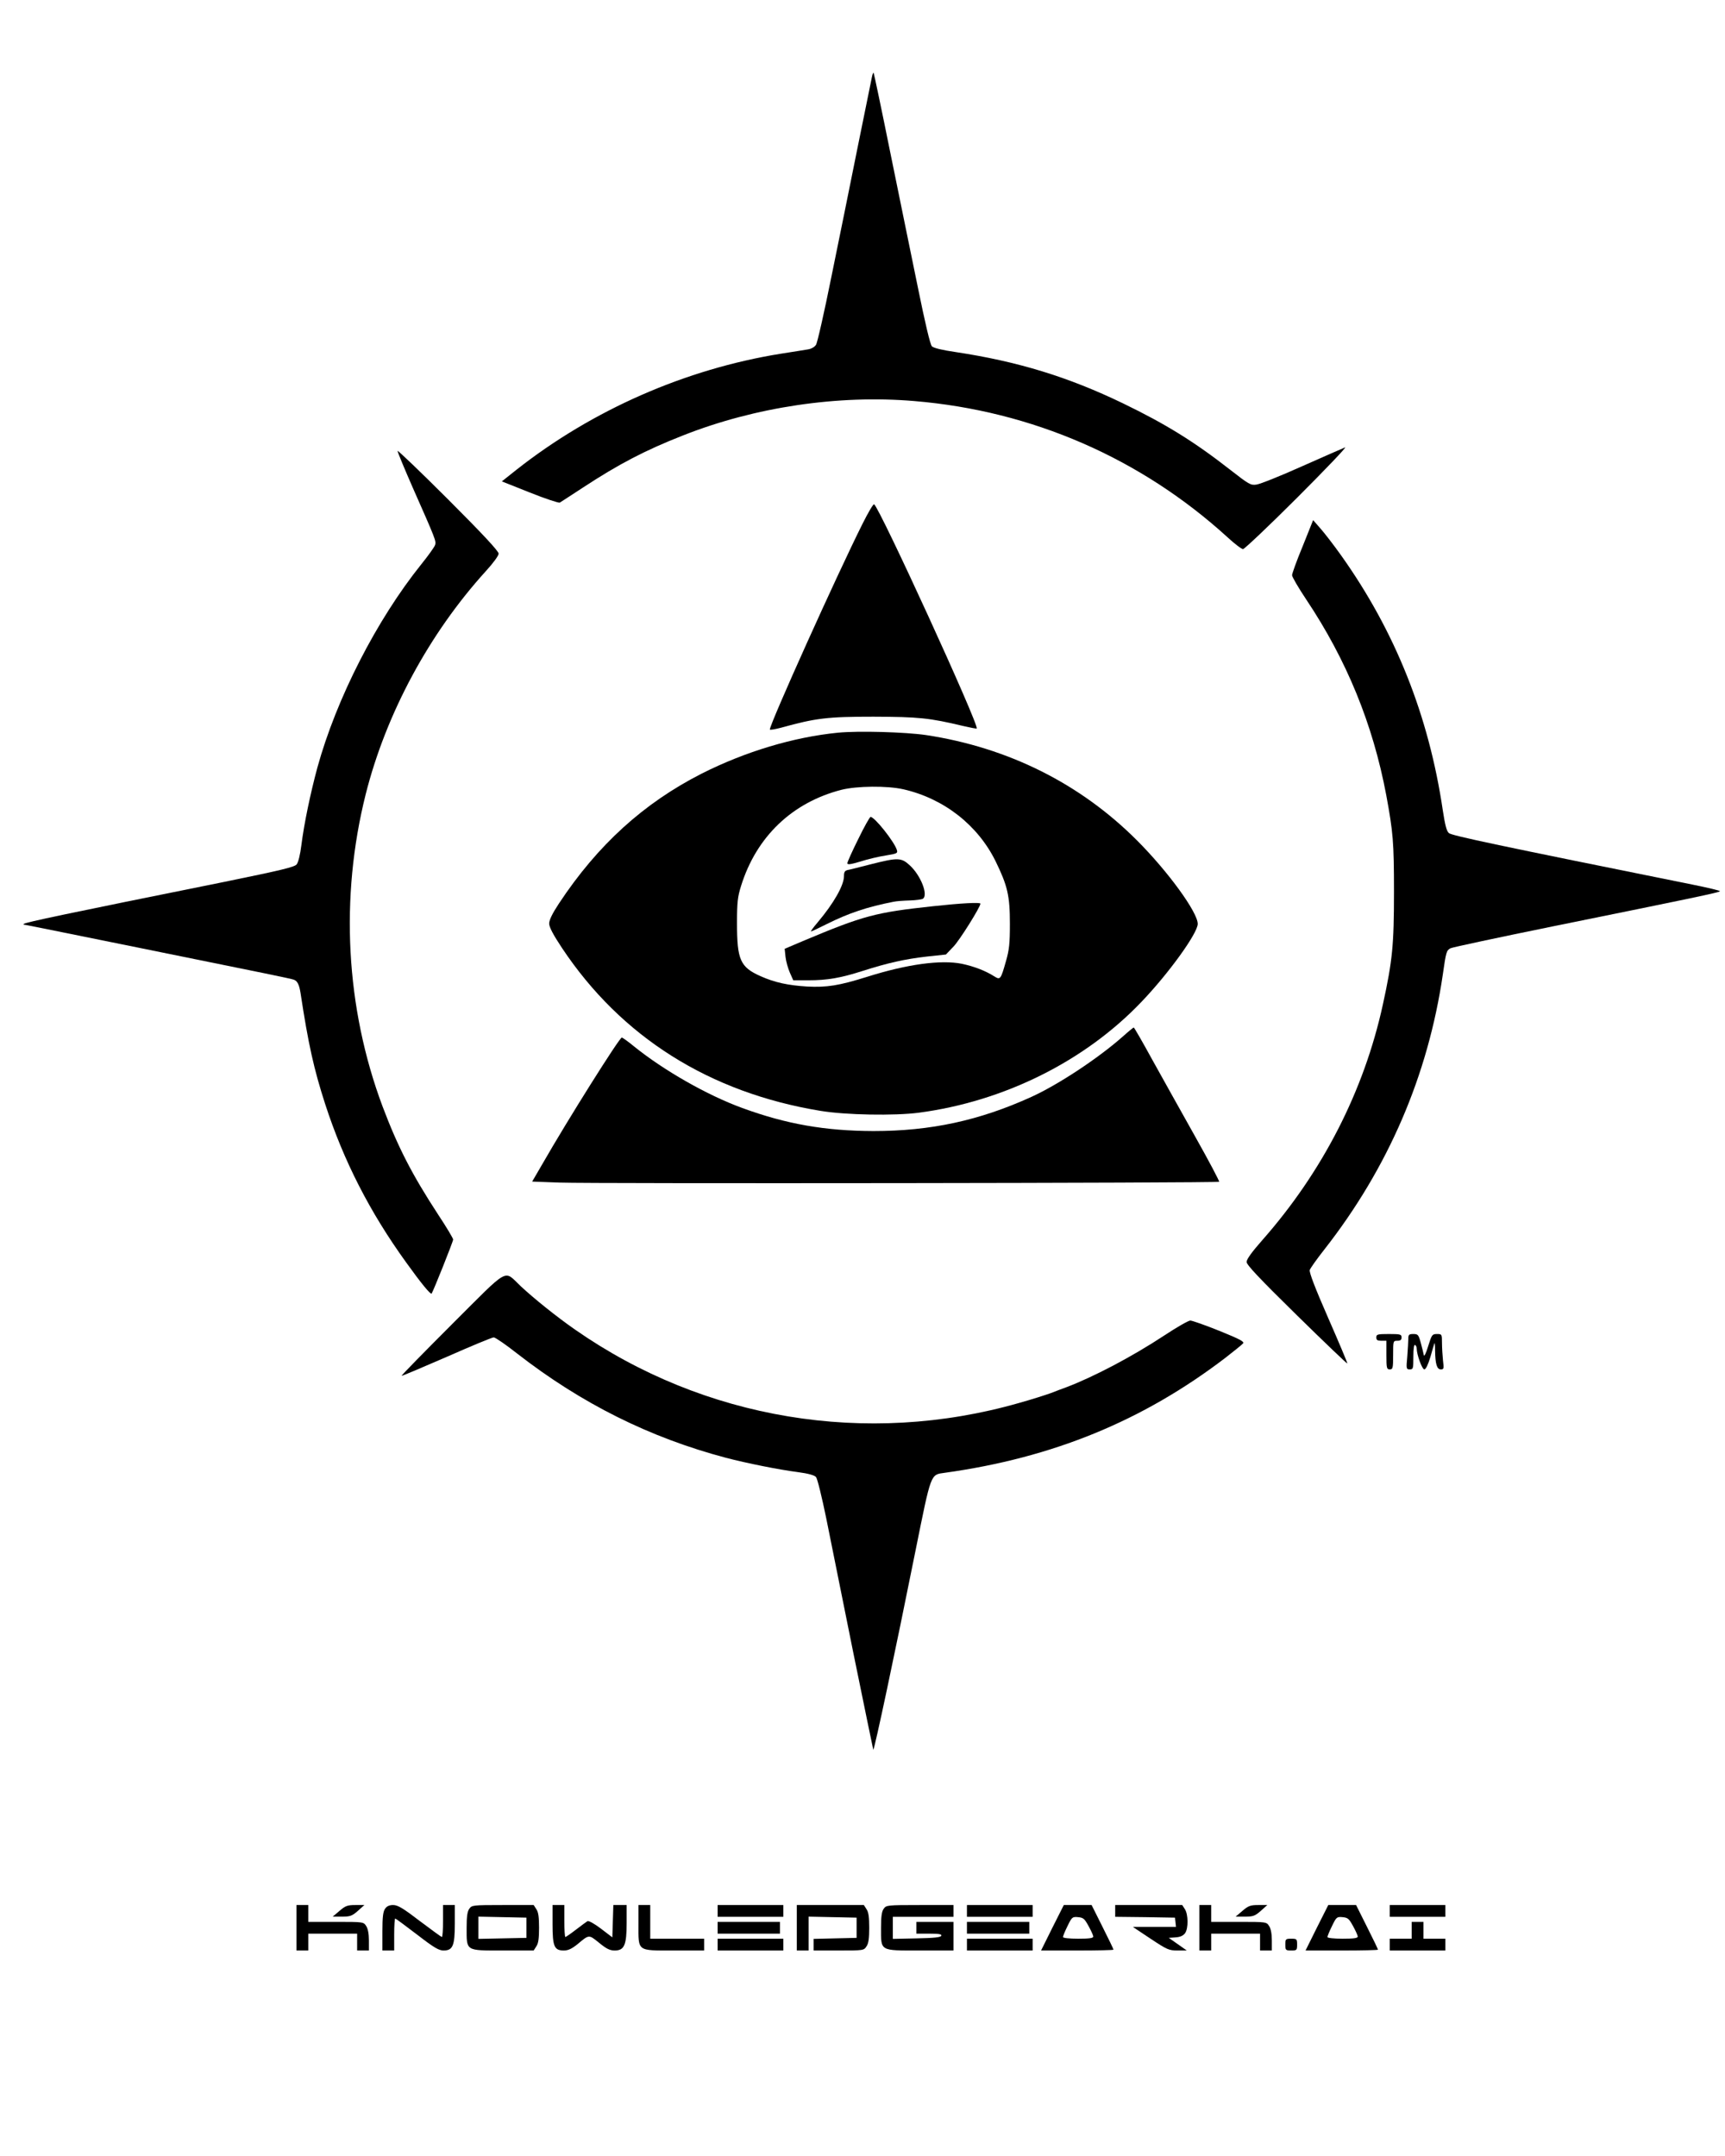 <?xml version="1.0" standalone="no"?>
<!DOCTYPE svg PUBLIC "-//W3C//DTD SVG 20010904//EN"
 "http://www.w3.org/TR/2001/REC-SVG-20010904/DTD/svg10.dtd">
<svg version="1.0" xmlns="http://www.w3.org/2000/svg"
 width="1024pt" height="1280pt" viewBox="0 0 1024 1280"
 preserveAspectRatio="xMidYMid meet">

<g transform="translate(0,1280) scale(0.1,-0.1)"
fill="#000000" stroke="none">
<path d="M5176 12343 c-3 -15 -41 -203 -85 -418 -43 -214 -113 -561 -156 -770
-42 -209 -83 -390 -91 -402 -8 -13 -28 -24 -46 -27 -18 -3 -91 -15 -163 -26
-565 -91 -1117 -333 -1568 -688 l-88 -70 166 -66 c92 -37 172 -63 178 -60 7 4
68 44 137 89 215 141 371 222 595 310 428 169 921 242 1372 204 699 -58 1344
-339 1859 -808 42 -39 84 -71 93 -71 8 0 153 137 321 305 168 168 296 302 285
299 -11 -4 -126 -55 -255 -112 -129 -58 -252 -107 -272 -109 -34 -5 -45 2
-154 87 -215 168 -383 272 -637 395 -325 157 -624 249 -995 305 -77 11 -131
24 -140 34 -10 9 -41 141 -83 348 -38 183 -111 544 -164 802 -52 258 -97 471
-99 474 -2 2 -7 -9 -10 -25z"/>
<path d="M2360 10123 c0 -7 41 -106 91 -220 135 -305 139 -316 132 -338 -3
-11 -40 -63 -82 -115 -265 -330 -504 -797 -617 -1207 -41 -152 -79 -333 -95
-461 -7 -56 -18 -101 -28 -114 -14 -16 -89 -34 -431 -104 -943 -190 -1179
-240 -1188 -249 -3 -3 -3 -5 0 -5 8 0 71 -13 693 -139 756 -153 886 -180 908
-187 22 -7 33 -29 41 -79 46 -303 79 -452 147 -662 109 -335 264 -639 480
-938 89 -124 145 -192 151 -185 9 11 128 309 128 321 0 7 -40 74 -89 148 -156
239 -239 401 -330 642 -219 585 -254 1240 -100 1854 121 479 377 954 713 1324
44 48 76 92 76 104 0 15 -97 119 -300 322 -165 165 -300 294 -300 288z"/>
<path d="M5121 9692 c-151 -301 -551 -1189 -551 -1223 0 -4 30 1 68 11 206 57
273 65 547 65 269 -1 331 -7 532 -55 43 -10 79 -17 81 -15 17 16 -576 1310
-609 1331 -5 3 -35 -48 -68 -114z"/>
<path d="M7733 9557 c-35 -84 -63 -162 -63 -172 0 -10 38 -75 84 -144 240
-359 396 -741 475 -1161 41 -222 46 -280 46 -575 0 -317 -9 -408 -66 -669
-112 -513 -358 -993 -716 -1399 -60 -68 -93 -113 -93 -129 0 -17 73 -95 297
-315 164 -161 299 -290 301 -288 2 2 -49 123 -113 269 -78 178 -114 272 -110
286 3 10 42 65 86 121 380 485 616 1034 704 1634 19 135 22 142 45 155 11 6
284 64 607 130 833 169 993 202 993 209 0 4 -73 21 -162 39 -1151 232 -1431
291 -1447 306 -14 12 -23 49 -36 134 -83 563 -283 1064 -604 1515 -44 62 -100
134 -123 160 l-43 49 -62 -155z"/>
<path d="M4974 8450 c-263 -26 -549 -112 -807 -242 -346 -176 -619 -424 -849
-772 -39 -59 -58 -98 -58 -119 0 -21 23 -65 76 -145 352 -529 876 -859 1534
-967 149 -25 441 -30 585 -11 506 67 985 306 1320 657 163 170 335 409 335
464 0 69 -178 313 -360 495 -337 338 -766 552 -1253 626 -125 18 -400 26 -523
14z m389 -336 c240 -55 441 -212 547 -427 71 -146 85 -204 85 -372 0 -116 -4
-154 -23 -220 -31 -110 -34 -114 -69 -92 -52 33 -118 59 -193 75 -124 25 -325
-2 -565 -78 -166 -52 -238 -63 -354 -57 -113 7 -192 24 -275 61 -122 54 -141
97 -141 316 0 124 4 156 24 220 91 293 304 496 596 571 92 23 271 25 368 3z"/>
<path d="M5095 7819 c-36 -72 -65 -137 -65 -144 0 -10 20 -7 77 10 43 14 111
30 151 36 67 11 72 13 66 33 -16 50 -132 196 -156 196 -5 0 -38 -59 -73 -131z"/>
<path d="M5170 7669 c-63 -16 -125 -32 -137 -34 -18 -4 -23 -12 -23 -36 0 -55
-60 -161 -157 -276 -25 -29 -42 -53 -39 -53 4 0 46 20 94 44 130 65 241 102
395 132 17 4 61 7 97 8 36 1 71 6 78 10 34 21 -12 140 -79 200 -49 45 -71 45
-229 5z"/>
<path d="M5540 7420 c-343 -37 -412 -55 -774 -207 l-108 -46 5 -48 c3 -27 15
-69 26 -94 l20 -45 88 0 c115 0 193 14 322 55 150 48 252 71 383 86 l113 12
45 47 c36 37 160 235 160 255 0 9 -114 3 -280 -15z"/>
<path d="M6665 6646 c-146 -129 -382 -285 -542 -358 -310 -141 -598 -203 -938
-203 -287 1 -517 41 -779 137 -208 76 -466 223 -644 367 -34 28 -66 51 -71 51
-14 0 -322 -490 -468 -745 l-64 -110 163 -6 c198 -7 3908 -3 3915 5 3 3 -61
124 -142 268 -81 145 -196 350 -254 455 -58 106 -108 193 -111 193 -3 -1 -32
-24 -65 -54z"/>
<path d="M2684 4939 c-167 -167 -302 -305 -300 -307 2 -2 122 49 267 112 145
64 270 116 280 116 9 0 72 -43 139 -96 382 -297 787 -499 1240 -619 123 -32
311 -70 427 -85 60 -8 97 -18 107 -29 8 -9 35 -119 61 -246 25 -126 98 -486
161 -800 64 -313 117 -571 118 -573 6 -5 129 575 250 1178 95 471 89 454 174
466 641 89 1175 308 1664 681 53 41 101 80 107 87 9 11 -18 25 -141 75 -84 34
-162 61 -172 61 -11 0 -81 -40 -155 -89 -193 -127 -420 -246 -581 -307 -19 -7
-60 -22 -90 -34 -30 -11 -117 -39 -193 -60 -904 -258 -1867 -98 -2633 436
-108 75 -245 185 -324 259 -102 96 -60 119 -406 -226z"/>
<path d="M8170 4860 c0 -16 7 -20 30 -20 l30 0 0 -85 c0 -78 2 -85 20 -85 18
0 20 7 20 85 0 84 0 85 25 85 18 0 25 5 25 20 0 18 -7 20 -75 20 -68 0 -75 -2
-75 -20z"/>
<path d="M8360 4852 c0 -16 -3 -63 -6 -105 -7 -74 -6 -77 15 -77 20 0 21 5 21
76 0 47 4 73 10 69 6 -3 10 -13 10 -22 0 -35 32 -123 45 -123 9 0 22 27 36 73
11 39 22 77 24 82 2 6 4 -13 4 -41 1 -83 11 -114 34 -114 18 0 19 4 13 53 -3
28 -6 76 -6 105 0 51 -1 52 -30 52 -28 0 -31 -4 -52 -72 -13 -43 -24 -65 -26
-53 -2 11 -10 44 -18 73 -13 48 -17 52 -44 52 -26 0 -30 -4 -30 -28z"/>
<path d="M1760 1355 l0 -135 35 0 35 0 0 50 0 50 145 0 145 0 0 -50 0 -50 35
0 35 0 0 60 c0 39 -6 70 -16 85 -16 25 -17 25 -180 25 l-164 0 0 50 0 50 -35
0 -35 0 0 -135z"/>
<path d="M2015 1455 l-40 -34 55 0 c48 0 60 4 94 34 l39 35 -54 0 c-47 0 -59
-5 -94 -35z"/>
<path d="M2286 1468 c-12 -17 -16 -49 -16 -135 l0 -113 35 0 35 0 0 95 c0 52
3 95 6 95 3 0 61 -43 129 -95 101 -78 130 -95 158 -95 55 0 67 28 67 160 l0
110 -35 0 -35 0 0 -95 c0 -52 -3 -95 -7 -95 -3 0 -62 43 -131 95 -99 76 -131
95 -158 95 -23 0 -38 -7 -48 -22z"/>
<path d="M2786 1468 c-12 -16 -16 -47 -16 -113 0 -140 -8 -135 214 -135 l184
0 16 25 c12 17 16 48 16 110 0 62 -4 93 -16 110 l-16 25 -184 0 c-178 0 -183
-1 -198 -22z m339 -113 l0 -60 -142 -3 -143 -3 0 66 0 66 143 -3 142 -3 0 -60z"/>
<path d="M3280 1377 c0 -133 10 -157 67 -157 26 0 47 10 82 38 69 58 66 57
127 8 44 -36 64 -46 93 -46 57 0 71 32 71 164 l0 106 -40 0 -39 0 -3 -96 -3
-96 -68 52 c-40 30 -72 48 -80 44 -6 -4 -38 -27 -69 -51 -31 -24 -59 -43 -62
-43 -3 0 -6 43 -6 95 l0 95 -35 0 -35 0 0 -113z"/>
<path d="M3790 1377 c0 -165 -11 -157 211 -157 l179 0 0 35 0 35 -160 0 -160
0 0 100 0 100 -35 0 -35 0 0 -113z"/>
<path d="M4260 1455 l0 -35 195 0 195 0 0 35 0 35 -195 0 -195 0 0 -35z"/>
<path d="M4730 1355 l0 -135 35 0 35 0 0 100 0 101 143 -3 142 -3 0 -60 0 -60
-127 -3 -128 -3 0 -34 0 -35 149 0 c147 0 149 0 165 25 12 17 16 48 16 110 0
62 -4 93 -16 110 l-16 25 -199 0 -199 0 0 -135z"/>
<path d="M5246 1468 c-12 -16 -16 -47 -16 -113 0 -141 -10 -135 231 -135 l199
0 0 85 0 85 -110 0 -110 0 0 -35 0 -35 76 0 c56 0 75 -3 72 -12 -3 -10 -44
-14 -146 -16 l-142 -3 0 66 0 65 180 0 180 0 0 35 0 35 -199 0 c-195 0 -200
-1 -215 -22z"/>
<path d="M5740 1455 l0 -35 195 0 195 0 0 35 0 35 -195 0 -195 0 0 -35z"/>
<path d="M6247 1355 l-67 -135 215 0 c118 0 215 2 215 5 0 3 -29 64 -65 135
l-65 130 -83 0 -82 0 -68 -135z m215 10 c15 -27 28 -56 28 -62 0 -10 -25 -13
-90 -13 -52 0 -90 4 -90 10 0 5 12 35 27 65 26 54 29 56 63 53 31 -3 38 -9 62
-53z"/>
<path d="M6620 1455 l0 -35 178 -2 177 -3 3 -27 3 -28 -128 0 -128 0 105 -70
c98 -65 109 -70 160 -70 l55 0 -54 38 -53 37 41 3 c28 2 45 10 56 25 20 28 19
111 -1 142 l-16 25 -199 0 -199 0 0 -35z"/>
<path d="M7120 1355 l0 -135 35 0 35 0 0 50 0 50 145 0 145 0 0 -50 0 -50 35
0 35 0 0 60 c0 39 -6 70 -16 85 -16 25 -17 25 -180 25 l-164 0 0 50 0 50 -35
0 -35 0 0 -135z"/>
<path d="M7375 1455 l-40 -34 55 0 c48 0 60 4 94 34 l39 35 -54 0 c-47 0 -59
-5 -94 -35z"/>
<path d="M7817 1355 l-67 -135 215 0 c118 0 215 2 215 5 0 3 -29 64 -65 135
l-65 130 -83 0 -82 0 -68 -135z m215 10 c15 -27 28 -56 28 -62 0 -10 -25 -13
-90 -13 -52 0 -90 4 -90 10 0 5 12 35 27 65 26 54 29 56 63 53 31 -3 38 -9 62
-53z"/>
<path d="M8250 1455 l0 -35 165 0 165 0 0 35 0 35 -165 0 -165 0 0 -35z"/>
<path d="M4260 1355 l0 -35 185 0 185 0 0 35 0 35 -185 0 -185 0 0 -35z"/>
<path d="M5740 1355 l0 -35 185 0 185 0 0 35 0 35 -185 0 -185 0 0 -35z"/>
<path d="M8380 1340 l0 -50 -65 0 -65 0 0 -35 0 -35 165 0 165 0 0 35 0 35
-65 0 -65 0 0 50 0 50 -35 0 -35 0 0 -50z"/>
<path d="M4260 1255 l0 -35 195 0 195 0 0 35 0 35 -195 0 -195 0 0 -35z"/>
<path d="M5740 1255 l0 -35 195 0 195 0 0 35 0 35 -195 0 -195 0 0 -35z"/>
<path d="M7630 1255 c0 -33 2 -35 35 -35 33 0 35 2 35 35 0 33 -2 35 -35 35
-33 0 -35 -2 -35 -35z"/>
</g>
</svg>
